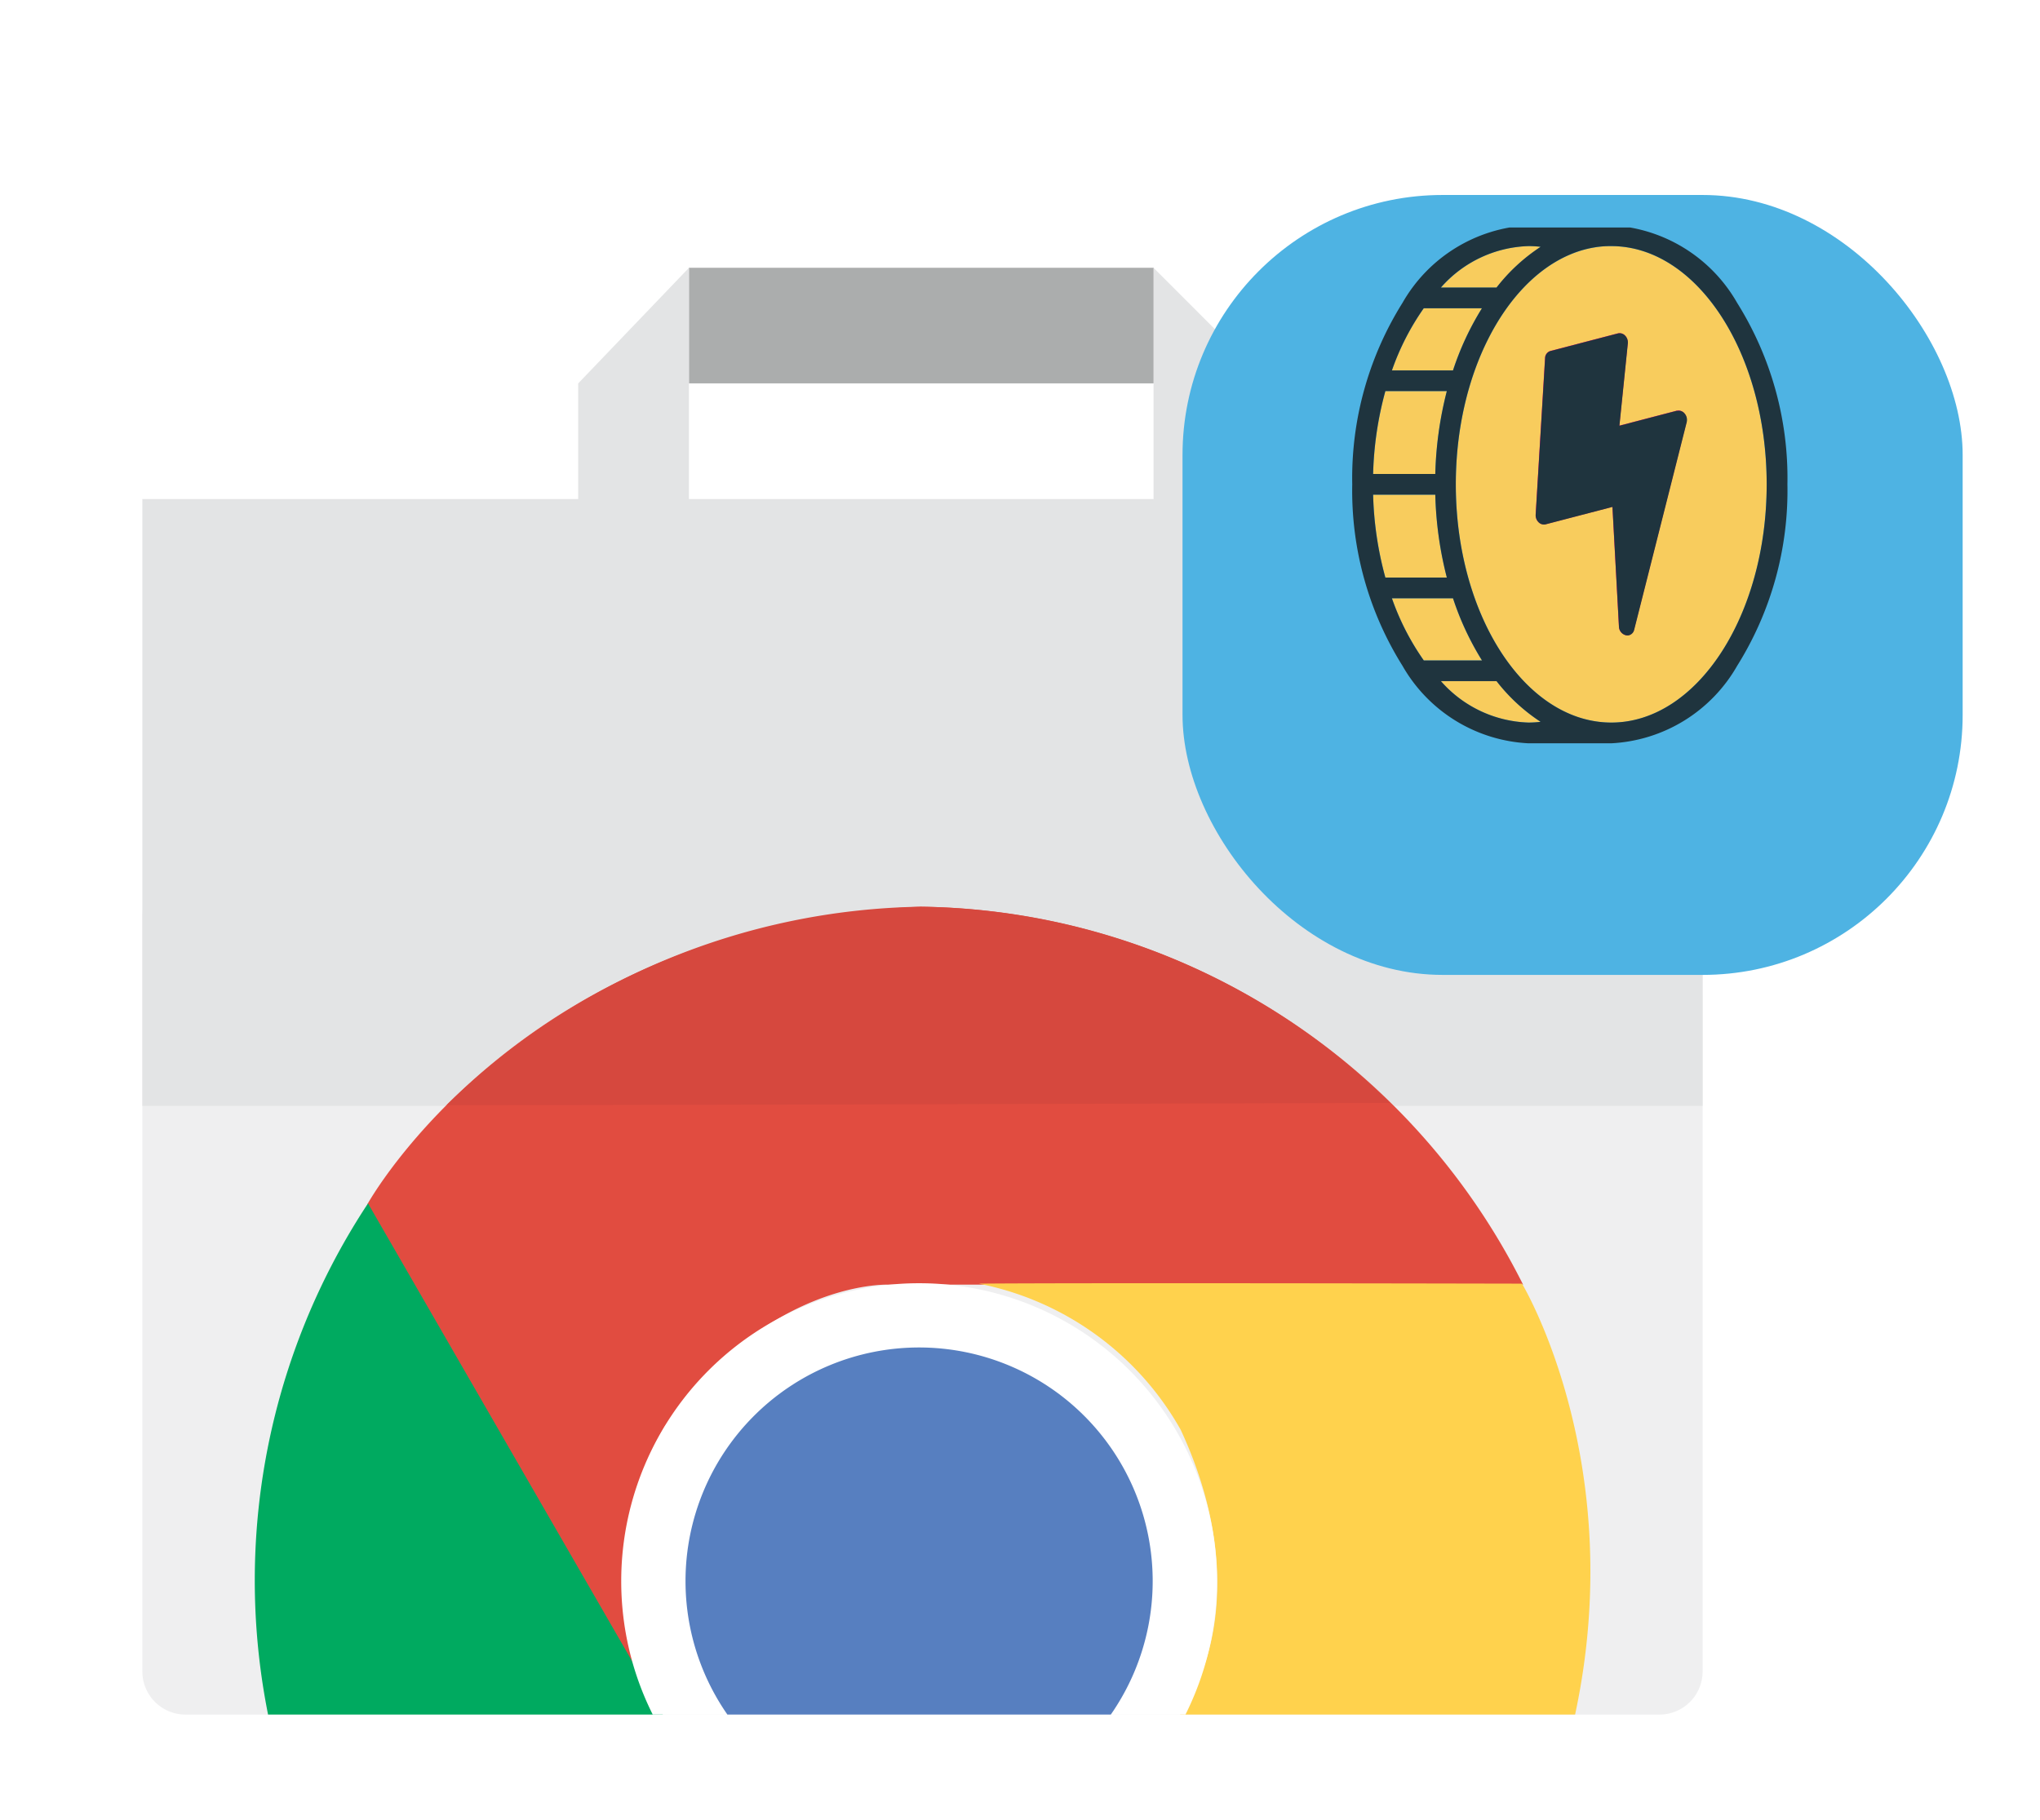<svg xmlns="http://www.w3.org/2000/svg" xmlns:xlink="http://www.w3.org/1999/xlink" width="65" height="58" viewBox="-1 3 56 56">
  <defs>
    <clipPath id="clip-path">
      <path id="path42" d="M191.281-534.986h48v-25.9h-48Z" transform="translate(-191.281 560.887)"/>
    </clipPath>
    <filter id="Rectangle_3470" x="23" y="0" width="42" height="42" filterUnits="userSpaceOnUse">
      <feOffset dy="3" input="SourceAlpha"/>
      <feGaussianBlur stdDeviation="3" result="blur"/>
      <feFlood flood-color="#1f343e" flood-opacity="0.157"/>
      <feComposite operator="in" in2="blur"/>
      <feComposite in="SourceGraphic"/>
    </filter>
    <clipPath id="clip-path-2">
      <rect id="Rectangle_33" data-name="Rectangle 33" width="14" height="16" transform="translate(-0.001 0)" fill="none"/>
    </clipPath>
  </defs>
  <g id="Chrome_Icon" data-name="Chrome Icon" transform="translate(-864 -244)">
    <g id="Group_8588" data-name="Group 8588" transform="translate(2 1)">
      <rect id="Rectangle_3859" data-name="Rectangle 3859" width="48" height="48" transform="translate(862 253)" fill="none"/>
      <g id="Group_7584" data-name="Group 7584" transform="translate(862 254.24)">
        <g id="g28" transform="translate(0 18.619)">
          <path id="path30" d="M0-197.2a1.329,1.329,0,0,0,1.329,1.329H46.671A1.329,1.329,0,0,0,48-197.2v-23.242a1.329,1.329,0,0,0-1.329-1.329H1.329A1.329,1.329,0,0,0,0-220.445Z" transform="translate(0 221.774)" fill="#efeff0"/>
        </g>
        <path id="path32" d="M357.42-725.552h-14.3v-3.557h14.3Z" transform="translate(-326.306 729.109)" fill="#abadad"/>
        <g id="g34" transform="translate(0 0.001)">
          <path id="path36" d="M-385.436-206.979h-48v-18.675h13.408v-3.557l3.407-3.557v7.114h14.294v-7.114l3.555,3.557v3.557h13.334Z" transform="translate(433.436 232.769)" fill="#e3e4e5"/>
        </g>
        <g id="g38" transform="translate(0 18.619)">
          <g id="g40" clip-path="url(#clip-path)">
            <g id="g46" transform="translate(6.929 1.04)">
              <path id="path48" d="M-136.645-.03A21.041,21.041,0,0,1-118.114,11.6h-19.561s-3.694-.121-6.843,4.362a9.159,9.159,0,0,0-.787,7.634c-1.575-2.665-8.357-14.48-8.357-14.48S-148.878.455-136.645-.03" transform="translate(153.662 0.033)" fill="#e14c40"/>
            </g>
            <g id="g50" transform="translate(22.51 12.629)">
              <path id="path52" d="M-155.269-155.163A21.042,21.042,0,0,1-174.6-144.927c1.7-2.938,9.782-16.946,9.782-16.946s1.952-3.139-.352-8.11a9.151,9.151,0,0,0-6.214-4.5c3.1-.03,16.713,0,16.713,0s5.106,8.478-.592,19.318" transform="translate(174.605 174.496)" fill="#ffd24d"/>
            </g>
            <g id="g54" transform="translate(3.458 10.172)">
              <path id="path56" d="M-21.479-175.541a21.061,21.061,0,0,1,.809-21.872l9.776,16.95s1.741,3.261,7.2,3.749a9.148,9.148,0,0,0,7-3.133c-1.521,2.7-8.359,14.479-8.359,14.479s-9.891.184-16.425-10.173" transform="translate(24.154 197.413)" fill="#00aa60"/>
            </g>
            <g id="g58" transform="translate(14.732 12.629)">
              <path id="path60" d="M0-73.582A9.166,9.166,0,0,1,9.164-82.75a9.166,9.166,0,0,1,9.164,9.168,9.166,9.166,0,0,1-9.164,9.169A9.166,9.166,0,0,1,0-73.582" transform="translate(0 82.75)" fill="#fff"/>
            </g>
            <g id="g62" transform="translate(16.71 14.608)">
              <path id="path64" d="M0-57.7a7.188,7.188,0,0,1,7.186-7.189A7.188,7.188,0,0,1,14.372-57.7a7.188,7.188,0,0,1-7.186,7.189A7.188,7.188,0,0,1,0-57.7" transform="translate(0 64.887)" fill="#577fc0"/>
            </g>
            <g id="g66" transform="translate(9.357 1.04)">
              <path id="path68" d="M-117.153-.03a20.889,20.889,0,0,1,14.437,6.037c-.106,0-21.995.07-29.027.07A21.3,21.3,0,0,1-117.153-.03" transform="translate(131.742 0.033)" fill="#d6483e"/>
            </g>
          </g>
        </g>
      </g>
    </g>
    <g id="Group_7588" data-name="Group 7588" transform="translate(-112 -957)">
      <g transform="matrix(1, 0, 0, 1, 976, 1201)" filter="url(#Rectangle_3470)">
        <rect id="Rectangle_3470-2" data-name="Rectangle 3470" width="24" height="24" rx="8" transform="translate(32 6)" fill="#4eb3e3"/>
      </g>
      <g id="Group_8421" data-name="Group 8421" transform="translate(1013.449 1210.868)">
        <g id="Group_22" data-name="Group 22" transform="translate(-0.449 0.132)" clip-path="url(#clip-path-2)">
          <path id="Path_244" data-name="Path 244" d="M62.381,11.52a3.15,3.15,0,0,0-.376.023,3.3,3.3,0,0,0-.9.243c-2.019.858-3.506,3.7-3.506,7.066s1.487,6.208,3.506,7.066a3.3,3.3,0,0,0,.9.243,3.15,3.15,0,0,0,.376.023c2.636,0,4.781-3.289,4.781-7.331s-2.145-7.331-4.781-7.331" transform="translate(-54.191 -10.948)" fill="#f8cc5d"/>
          <path id="Path_245" data-name="Path 245" d="M13.874,92.16H11.983a10.647,10.647,0,0,0-.377,2.55h1.913a11.315,11.315,0,0,1,.355-2.55" transform="translate(-10.742 -87.125)" fill="#f8cc5d"/>
          <path id="Path_246" data-name="Path 246" d="M24.83,46.08H23.041a7.776,7.776,0,0,0-.981,1.913h1.878a8.775,8.775,0,0,1,.892-1.913" transform="translate(-20.618 -43.595)" fill="#f8cc5d"/>
          <path id="Path_247" data-name="Path 247" d="M13.52,149.76H11.607a10.647,10.647,0,0,0,.377,2.55h1.891a11.318,11.318,0,0,1-.355-2.55" transform="translate(-10.743 -141.538)" fill="#f8cc5d"/>
          <path id="Path_248" data-name="Path 248" d="M52.353,11.543a3.162,3.162,0,0,0-.376-.023A3.733,3.733,0,0,0,49.286,12.8H51a5.587,5.587,0,0,1,1.355-1.252" transform="translate(-46.337 -10.948)" fill="#f8cc5d"/>
          <path id="Path_249" data-name="Path 249" d="M23.937,207.36H22.059a7.778,7.778,0,0,0,.981,1.913h1.789a8.78,8.78,0,0,1-.892-1.913" transform="translate(-20.617 -195.95)" fill="#f8cc5d"/>
          <path id="Path_250" data-name="Path 250" d="M51,253.44H49.286a3.734,3.734,0,0,0,2.691,1.275,3.148,3.148,0,0,0,.376-.023A5.587,5.587,0,0,1,51,253.44" transform="translate(-46.337 -239.48)" fill="#f8cc5d"/>
          <path id="Path_251" data-name="Path 251" d="M7.969,0H5.419A4.734,4.734,0,0,0,1.547,2.383,10.158,10.158,0,0,0,0,7.969a10.158,10.158,0,0,0,1.547,5.586,4.734,4.734,0,0,0,3.872,2.383h2.55a4.734,4.734,0,0,0,3.872-2.383,10.158,10.158,0,0,0,1.547-5.586A10.158,10.158,0,0,0,11.84,2.383,4.734,4.734,0,0,0,7.969,0M5.419.638A3.151,3.151,0,0,1,5.795.66,5.586,5.586,0,0,0,4.439,1.913H2.727A3.733,3.733,0,0,1,5.419.638M2.2,2.55H3.991A8.778,8.778,0,0,0,3.1,4.463H1.221A7.778,7.778,0,0,1,2.2,2.55M1.019,5.1H2.91a11.318,11.318,0,0,0-.355,2.55H.642A10.641,10.641,0,0,1,1.019,5.1M.642,8.288H2.555a11.318,11.318,0,0,0,.355,2.55H1.019a10.641,10.641,0,0,1-.377-2.55m1.559,5.1a7.778,7.778,0,0,1-.981-1.913H3.1a8.778,8.778,0,0,0,.892,1.913ZM5.419,15.3a3.733,3.733,0,0,1-2.691-1.275H4.439a5.585,5.585,0,0,0,1.355,1.252,3.151,3.151,0,0,1-.376.023m2.55,0a3.151,3.151,0,0,1-.376-.023,3.3,3.3,0,0,1-.9-.243c-2.019-.858-3.506-3.7-3.506-7.066S4.674,1.76,6.694.9a3.3,3.3,0,0,1,.9-.243A3.151,3.151,0,0,1,7.969.638c2.636,0,4.781,3.289,4.781,7.331S10.605,15.3,7.969,15.3" transform="translate(0.221 -0.065)" fill="#1f343e"/>
          <path id="Path_252" data-name="Path 252" d="M106.641,62.731l-1.617,6.392a.224.224,0,0,1-.158.167.21.21,0,0,1-.095,0,.281.281,0,0,1-.211-.263l-.2-3.686-2.055.536a.23.23,0,0,1-.217-.063.3.3,0,0,1-.09-.231l.289-4.82a.232.232,0,0,1,.165-.219l2.075-.541a.231.231,0,0,1,.221.067.3.3,0,0,1,.084.239l-.259,2.534,1.766-.461a.234.234,0,0,1,.235.082.3.3,0,0,1,.064.263" transform="translate(-96.135 -56.745)" fill="#ff007c"/>
          <path id="Path_253" data-name="Path 253" d="M106.342,62.385l-1.766.461.259-2.534a.3.3,0,0,0-.084-.239.231.231,0,0,0-.221-.067l-2.075.541a.232.232,0,0,0-.165.219L102,65.586a.3.3,0,0,0,.09.231.23.23,0,0,0,.217.063l2.055-.536.2,3.686a.281.281,0,0,0,.211.263.21.21,0,0,0,.1,0,.224.224,0,0,0,.157-.167l1.617-6.392a.3.3,0,0,0-.064-.263.235.235,0,0,0-.235-.082" transform="translate(-96.135 -56.745)" fill="#1f343e"/>
        </g>
      </g>
    </g>
  </g>
</svg>
